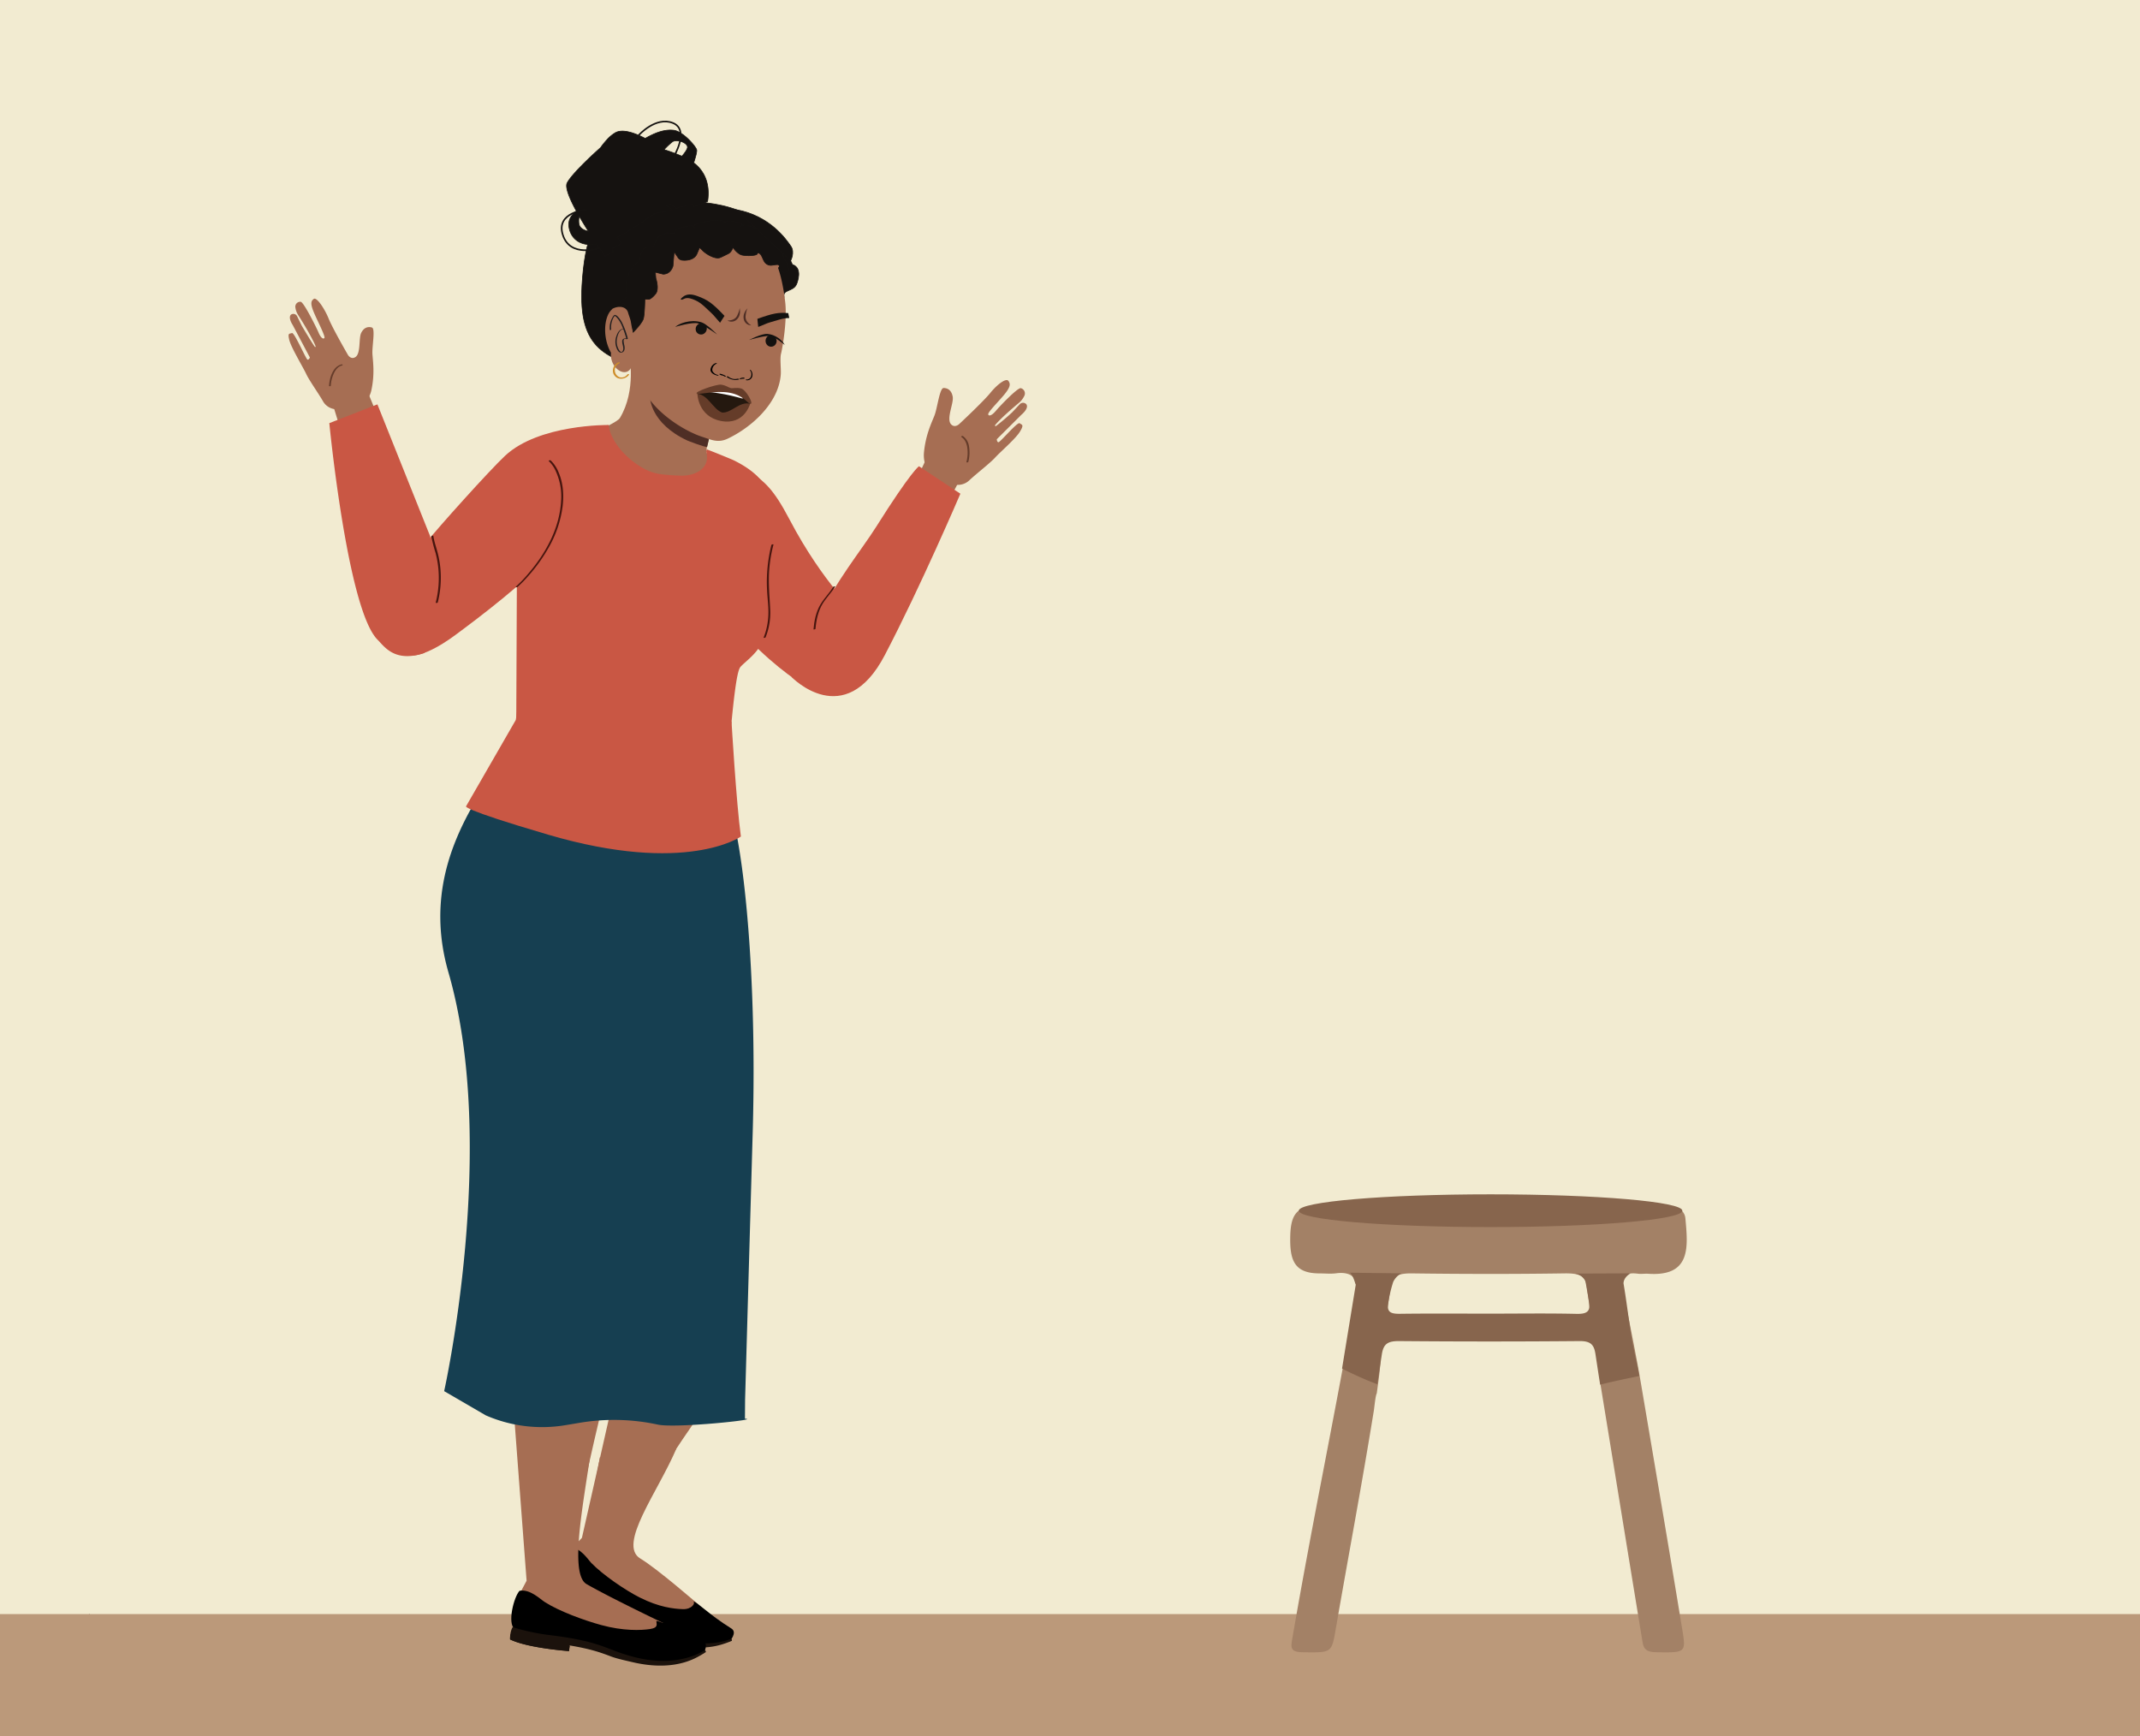<svg xmlns="http://www.w3.org/2000/svg" viewBox="0 0 1303.15 1057.31"><rect x="0" y="0" width="1303.15" height="1057.31" fill="#808080" stroke="none"/><defs><style>.cls-1{fill:#f2ebd1;}.cls-2{fill:#a66e53;}.cls-3{fill:#4f2e25;}.cls-10,.cls-4,.cls-9{fill:#151210;}.cls-10,.cls-11,.cls-4,.cls-9{stroke:#161311;stroke-miterlimit:10;}.cls-4{stroke-width:0.41px;}.cls-5{fill:#010101;}.cls-6{fill:#231f20;}.cls-7{fill:#13110f;}.cls-8{fill:#ce8d2a;}.cls-9{stroke-width:0.41px;}.cls-10{stroke-width:0.43px;}.cls-11{fill:none;stroke-width:0.99px;}.cls-12{fill:#24180f;}.cls-13{fill:#fff;}.cls-14{fill:#653c29;}.cls-15{fill:#bb997a;}.cls-16{fill:#513835;}.cls-17{fill:#163f51;}.cls-18{fill:#1b120c;}.cls-19{fill:#653c2a;}.cls-20{fill:#c95744;}.cls-21{fill:#47150e;}.cls-22{fill:#a38166;}.cls-23{fill:#87654d;}</style></defs><g id="Layer_9" data-name="Layer 9"><polyline class="cls-1" points="-12.44 1001.41 -12.44 -16.28 1317.59 -16.28 1317.59 1001.41"/><path class="cls-2" d="M383.16,216.1s4.54,21.48-5.69,38.45c-1.42,2.36-12.51,7.23-12.52,7.23,2.69,2.66,3.08,7,3.49,7.47,7.17,7.83,1.9,23.42,12.8,27.77,11.52,4.6,28.31,13.2,40.67,12,8.68-.83,13.24-20.41,21-23.86,0,0-12.72-7-12.83-10.22s7.6-28.27,7.6-28.27"/><path class="cls-3" d="M395.84,242.06s0,15.6,22.78,26.23c0,0,10.78,4.26,12,3.82l1.44-6.18Z"/><path class="cls-4" d="M470.57,232.15c-6.36-7-5.75-16.89-3-25.27,2.63-8-.9-22,9.1-19.4.18,0-2.12-7.81.72-6.57-.85-4.93,5.71-3.07,7.73-8,.41-1,3.81-9.78-2.57-11.79-16.51-37.74-49.48-37.5-67.64-38.86-35.65-2.67-57.27-5-60.51,51.58-2.18,38,13.4,45.94,48.58,52.27,15,2.7,53.83,17.33,67.85,6.31C470.75,232.33,470.65,232.25,470.57,232.15Z"/><path class="cls-4" d="M424.24,91.22c-.6-2.16-8.42-11.36-14.18-11.93-4.12-.4-9.14.4-17.16,5-6-3.15-13.6-6-18.09-3.51a21.92,21.92,0,0,0-5,4.08h0l-.08.1a47.45,47.45,0,0,0-4,4.94C360,95,348.24,106,345.39,111.34c-1.42,2.67,1.45,9.59,5.61,17.22a11.38,11.38,0,0,0-4,4.78c-2.26,5.09,1.24,17.83,16.4,15.28,3,4.44,5.11,7.42,5.11,7.42l4.78-2.57-.47-2.24,5.82-3-2.84-3.76a29.68,29.68,0,0,1,4.36-2.35c5.7-3.2,12.13-8,17.7-11.45,2.56-1.59,8.55-1.5,11.19-3a10.82,10.82,0,0,0-3.28-2.31l2.14-1.17c1.86,1.25,3.42,2.35,3.9,2.79,2.32-1.25,7.76-1.76,10.06-3,.24.64.47,1.29.68,2,2.1-1.2,6.26-2.16,8.35-3.36,1.43-9.14-.87-17.68-8.47-23.47C423.52,95.77,424.53,92.28,424.24,91.22Zm-71.71,44.95a12.89,12.89,0,0,1,.21-4.5c1.77,3.09,3.69,6.22,5.55,9.16C355.65,140.27,352.9,139,352.53,136.17ZM418.6,90c-.38,1.52-2,3.61-3.35,5.12l-.63-.25a106.22,106.22,0,0,0-10.24-3.75,46.73,46.73,0,0,1,5.26-4.92C412.9,84.58,419.25,87.3,418.6,90Z"/><path class="cls-2" d="M464.53,155.46l.23.22a3.43,3.43,0,0,1-.19-.44Zm9.6,3.75c.12.16.26.32.4.48l0-.18S474.17,159,474.13,159.21Zm-79.28,83c7.67,11.14,22.54,20.49,32.94,23.85,5.1,1.64,9.38,3.88,15.33,1.06,14.92-7.08,31.28-22,32.35-39.38.19-3.2-.61-9.38.14-12.36.87-3.44,3.82-20.22,2.55-31.36-1.55-13.58-4.29-20.67-4.29-20.67-.08-2.26,5.2-.3,4.33-2.26l-.95-.17a.94.94,0,0,1,.32,1,7.6,7.6,0,0,1-3-2.16v0c-1.54.39-2.85-.51-3.84-1.82,0,.22.12.7.36.74a4.81,4.81,0,0,1-3.56-2c0,.22.12.7.08.92a8.83,8.83,0,0,1-2.81-1.9c.17.33,5.67.46,5.64.61-1.46,0,.08.73-.91-.57l-1-1c-1.22,0-1.31.72-2.1-.32.2.26-.22-2.51-.26-2.29-1.42-.26-1-.28-2.09-1.15,0,.22-4.13.72-4.17.93-1.18-.21-1.06.93-1.85-.11.19.26,1-.75,1.21-.49-1.46,0-2.16.78-3.15-.53.2.27-4.25-3.23-4.25-3.23-1.47,0-1.31.46-2.33-.63.39.53-6.49-1.58-6.34-1.1-1.18-.22,1.49,4.75.66,3.92,0,.22-2.61-1.14-2.61-1.14-1.23,0,.35,1.41-.44.37,0,.22.08.92.32,1a4.93,4.93,0,0,1-4.39-1.47c.4.53.56,1,.76,1.26-1.19-.21-2.17-.16-3.2-1.25,0,.22.31,1,.55,1a4.78,4.78,0,0,1-3.71-1.11c0,.21.35.73.55,1a3.41,3.41,0,0,1-2.76-.94l.55,1c-1-.17-1.74.14-3.08-.55,0,.22.4.52.36.74a8.87,8.87,0,0,1-2.34-.65c0,.22.6.78.36.74-.95-.17-1.74.14-2.84-.51.19.26.35.74.55,1a6.48,6.48,0,0,1-2.8-.73,1.69,1.69,0,0,0,.31,1c-.94-.18-1.73.13-2.84-.52,0,.22.36.74.55,1a12.55,12.55,0,0,1-2.84-.51c0,.22.4.52.59.78a7.78,7.78,0,0,1-3-.77c-.08.43.12.69.08.91-.71-.13-1.14-.43-1.86-.56l-1.26.22c-4.1,3.76-14.43,10.88-14.43,10.88-8.4,4.55-10.38,14.73-10.89,18.91s1.63,21.65,1.63,21.65c-.91-1.74-1.33-5.43-1.73-7.3-.43-1.65-1.21-3.56-1.65-5.21-1.5-3.87-6.44-3.63-9.44-1.92l-.56.63c-4.51,4.27-5.62,16.71-.29,26.09-.86,9.39,8.79,15.63,12.22,9.21l.64,3.84"/><path class="cls-5" d="M449,230.66a6.25,6.25,0,0,1-5.4-1.25c-.31-.27-1.49-.26-1.06.11a8.79,8.79,0,0,0,7.37,1.59c.22-.06.21-.22,0-.34a1.43,1.43,0,0,0-.88-.11"/><path class="cls-5" d="M441.94,229a9.94,9.94,0,0,0-3.22-1.38.77.77,0,0,0-.54.07c-.12.07-.16.18,0,.27a3.74,3.74,0,0,0,1.78.72.7.7,0,0,0,.6-.12c.13-.13,0-.26-.2-.29a2.92,2.92,0,0,1-1.43-.58l-.58.34a8.92,8.92,0,0,1,2.88,1.24.73.73,0,0,0,.63,0c.13,0,.29-.19.12-.31"/><path class="cls-5" d="M437.31,228.34a4.83,4.83,0,0,1-3.36-2.21c-.75-1.66.62-4,2.48-4.67.2-.07.13-.22-.05-.29a1.2,1.2,0,0,0-.75,0,4.84,4.84,0,0,0-3,3.94c0,1.34,1.13,2.47,2.69,3.12a7.59,7.59,0,0,0,1.47.46,1,1,0,0,0,.72-.1c.13-.14-.05-.24-.24-.27"/><path class="cls-5" d="M451.6,230.42a.18.18,0,0,1,.21-.22,1.69,1.69,0,0,0,1.12-.15l.28.48a4.91,4.91,0,0,0-2.25.38.42.42,0,0,1-.43-.14c-.07-.09-.14-.27,0-.33"/><path class="cls-5" d="M450.54,230.44a5.53,5.53,0,0,1,2.52-.41.48.48,0,0,1,.34.22.19.19,0,0,1-.06.27"/><path class="cls-5" d="M454.39,231.08a2.84,2.84,0,0,0,2.63-1.19,3.82,3.82,0,0,0-.34-4.4c-.1-.12,0-.24.12-.26a.56.56,0,0,1,.44.22,4.29,4.29,0,0,1,.83,3.83,3.21,3.21,0,0,1-3.49,2.28c-.14,0-.37-.12-.41-.28s.1-.22.22-.2"/><path class="cls-6" d="M382.3,206.1a50.24,50.24,0,0,0-3.32-9.25,15.31,15.31,0,0,0-2.71-4,3.79,3.79,0,0,0-1.51-1.05c-.69-.2-1.14.47-1.5,1a12.32,12.32,0,0,0-1.91,8.08c0,.24.84.07.82-.22a13.07,13.07,0,0,1,1.09-6.59,6.47,6.47,0,0,1,1.4-2l-.57.16c.07,0,0,0,0,0a1.6,1.6,0,0,0,.3.13,4.94,4.94,0,0,1,1.08.85,18.27,18.27,0,0,1,3.59,6,58.47,58.47,0,0,1,2.38,7.17c.07.26.89,0,.82-.22Z"/><path class="cls-7" d="M480,190.67c-5.95-.57-9.54.17-18.78,3.49l0,.22c.13,1.27.06.56.19,1.83.1,1,.21,1.93.31,2.89,3-1.13,5.14-2.24,7.11-2.79,3.72-1,7.89-2.69,11.81-2.66C480.41,192.66,480.19,191.67,480,190.67Z"/><path class="cls-7" d="M441.06,192.54c-.68,1.07-.3.47-1,1.54-.52.82-1.05,1.63-1.58,2.45-2.18-2.37-3.58-4.32-5.08-5.7-3-2.73-6.12-6.28-9.86-7.93-1.78-.79-4.38-1.88-6.48-1.16-.56.19-2.05,1.22-2.5.52-.19-.28,1.09-1.33,1.22-1.43,2.58-2.1,5.58-1.74,8.79-.58,6.54,2.36,9.31,4.4,16.62,12.11"/><path class="cls-8" d="M376.57,220.69a5.42,5.42,0,0,0-3.09,6.68,5.15,5.15,0,0,0,2.75,2.9,5.07,5.07,0,0,0,2.38.32,5.92,5.92,0,0,0,4.43-2.36c.18-.23-.15-.4-.34-.42a.88.88,0,0,0-.78.35,4.21,4.21,0,0,1-3.09,1.67,4.35,4.35,0,0,1-1.56-.14,4.6,4.6,0,0,1-2.69-5.59,4.55,4.55,0,0,1,2.49-2.82c.19-.08.47-.31.3-.54s-.6-.14-.8-.05Z"/><path class="cls-6" d="M382.2,206.15c-1.27-.22-3.23-.2-3.32,1.49s.74,3.16.66,4.79a2.94,2.94,0,0,1-.28,1.13,2.08,2.08,0,0,1-.37.51l-.16.15-.24.16c.12,0,.11,0,0,0-1-.16-1.65-1.4-2-2.19a9.69,9.69,0,0,1-.74-6.2c.43-1.86,1.31-5,3.45-5.47.48-.12.41-.38-.07-.27-2.12.52-3.18,2.58-3.8,4.5a10,10,0,0,0-.37,5.5c.33,1.55,1.49,5,3.69,4.41,1.89-.5,1.88-2.61,1.59-4.15a16.47,16.47,0,0,1-.5-2.86,1.52,1.52,0,0,1,.27-1c.36-.41,1.11-.22,1.57-.14.2,0,.9-.28.67-.32Z"/><path class="cls-7" d="M468.45,204.21a3.62,3.62,0,0,1,3.72,1.39,3.43,3.43,0,0,1,.75,1.8,3.62,3.62,0,0,1-1.42,3.08,3.36,3.36,0,0,1-3.91,0,3.71,3.71,0,0,1-1-4.56,3.33,3.33,0,0,1,1.89-1.69"/><path class="cls-7" d="M456.11,207.05s7.66-4,11.16-3.73c5.1.41,9.27,4,10.61,6.77,0,0-5.93-5.31-9.53-5.49S456.11,207.05,456.11,207.05Z"/><path class="cls-7" d="M429.16,197.42a3.55,3.55,0,0,0-5,4.81,3.35,3.35,0,0,0,3.67,1.34,3.7,3.7,0,0,0,2.55-3.91,3.29,3.29,0,0,0-1.18-2.24"/><path class="cls-7" d="M436.7,203.67s-6.25-6.49-9.86-7.51c-6.5-1.83-13.33.81-15.67,2.92,0,0,10.44-3.24,14.13-2.11C428.82,198,436.7,203.67,436.7,203.67Z"/><path class="cls-9" d="M474.62,162.35c-.16,6.14,8.88,2.55,4.69.28,1.07-2.79-2.82-4.72-2.17-7.65a5.25,5.25,0,0,0-.37.41s.53-3.57-.5-4.64-5.88-4.72-5.88-4.72l-1.83.93c.06-.08.83-1.14.13-2s-8.88-7.21-14.7-7.89l-.58-.05-2.62.82-.1,0,.1,0c.47-.17,1.49-.63,1.12-1.22a2.14,2.14,0,0,0-1-.67,21.36,21.36,0,0,0-3.44-1v0l-.39-.06-.39-.08v0a20.93,20.93,0,0,0-3.55-.28,2.09,2.09,0,0,0-1.16.28c-.55.42.25,1.2.62,1.53l.09.07-.08-.06-2.17-1.68a5.12,5.12,0,0,0-.56-.15c-5.7-1.4-15.57,1.7-16.53,2.26s-.6,1.82-.57,1.92l-1.4-1.51s-7.39,1.44-8.73,2.09a6.17,6.17,0,0,0-2.25,2.59s-2.24.39-3,0-5,1-7,3c-1.31,1.31-1.19,2.78-1.94,4h0c-.42.68-.68,1.14-.68,1.14l-4.3.63c-3.53,1-3.92,7.82-3.92,7.82-7.8,6.7-9.32,13.32-7.75,21,.6,3-7.82,4.35-2.72,5.16s6.5,17.68,6.5,17.68,5.49-5.49,6.23-8.37.87-11.77.87-11.77l2.53.09s1.62-.34,4-3.32.15-9.45.15-9.45l-.33-3.73,4.77,1.2c4.81,0,6-5,6-5l.71-8.57,2.29,3.33a3.52,3.52,0,0,0,2.48,1.7c7.35.75,9-3.6,9-3.6l1.73-4.07,1.62,1.55c1.66,1.94,7.15,5.47,10.41,4.71.86-.2,4.67-2.18,5.27-2.44,2.2-1.06,3-3.71,3.19-4.7-.24-.33-.44-.72-.66-1.06-.83-1.32-1.41-.93-.58.38,1.43,2.26,4,5.53,6.6,6.13s8.27.5,9.17-.57c.61-.71-.19-1,.74-.75a3.15,3.15,0,0,1,1.83,1.59c1,1.64,1.43,3.85,3,5,2.28,1.74,4,.63,6.66.55A1.21,1.21,0,0,1,474.62,162.35Z"/><path class="cls-10" d="M481.46,158.76s2.71-5.13.12-8.83-12.41-18.46-33.22-22.24Z"/><path class="cls-11" d="M365,151s-17.68,6.25-22.26-7.9,14.59-15.42,14.59-15.42"/><path class="cls-11" d="M388.89,82.39s10.42-11.72,20.89-7.49.33,20.84.33,20.84"/><path class="cls-12" d="M444.69,238.21c-5.21-1-17.31,0-20,1.54A20.11,20.11,0,0,0,440,252.48c12.08,2.31,16.79-6.59,16.79-6.59S451.32,239.48,444.69,238.21Z"/><path class="cls-13" d="M430,238.46s6.29.69,11.23,1.63,11,2.63,11,2.63,1.5-3.52-7.46-5.24S430,238.46,430,238.46Z"/><path class="cls-14" d="M439.79,251.23c-5.5-1.88-8.44-10.63-15.11-11.48,0,0,.2,13.9,14.4,16.61s17.7-10.47,17.7-10.47C450.27,244.22,445.6,251.51,439.79,251.23Z"/><path class="cls-14" d="M451.4,236.59c-2.94-.79-5,0-6.35-.27s-3-1.74-6-2.09c-2.83-.33-15.95,4.21-14.8,5.34s11.27-2.1,20.25-.38,11.23,7.32,12.73,6.69S454.15,237.33,451.4,236.59Z"/><path class="cls-3" d="M450.39,187.5s1,3.83-1.1,6.35a4.72,4.72,0,0,1-6.37,1.29s4.39.39,6-3S450.39,187.5,450.39,187.5Z"/><path class="cls-3" d="M455.27,187.65s-2.86,2.72-2.45,6a4.71,4.71,0,0,0,4.7,4.48s-3.93-2-3.47-5.79S455.27,187.65,455.27,187.65Z"/><polyline class="cls-15" points="1316.59 1097.31 -13.44 1097.31 -13.44 982.87 1316.59 982.87"/><path class="cls-16" d="M54.53,982.79a.7.7,0,0,0,.08-.2l-.53,0Z"/><path class="cls-2" d="M347.32,943.89s42.91,45.46,55.25,49,10.4-8.24,10.4-8.24-22.18-24.8-30.39-39.54c-8.77-15.73,60.61-107.25,60.61-107.25l-51.51-48.26-16.1,53-21.22,93.84Z"/><path class="cls-2" d="M315.91,971.56s53.56,32.25,66.4,32.36,11.33-8.71,11.33-8.71S364.38,962,348,955c-5.84-2.49,32.27-154.37,32.27-154.37l-71.6,3.11,12,158.82Z"/><path class="cls-2" d="M365.3,887.36c12.55,4.32,33.38-6.33,46.56-5.19-11.25,26.44-36,58.47-21.89,66.91,10.06,6,34.71,27.42,34.71,27.42s-1.79,17.89-14.93,15-60.62-45.83-60.62-45.83l7-7.78Z"/><path class="cls-17" d="M440.35,472.55l6.82,29C454.61,533.91,461,606.33,458.23,694l-4.51,158.33-.09,11.6c10.38.38-42.15,5.89-53,3.57a126,126,0,0,0-48.25-1l-8.23,1.37a85.83,85.83,0,0,1-48.32-6l-25.36-14.75s33.27-149.07,2.63-254.92c-17.71-61.2,16.29-104,32.87-130.48Z"/><path d="M444.24,999.5s5.1-5.39,1.11-7.86c-14-8.7-20.63-16.13-23.13-16.45,1.4,1-.91,4.87-6.43,4.68s-14.45-1.14-26.34-7.15c-8.92-4.51-22.45-13.84-29.29-20.89-2.29-2.36-6.54-9.44-12.82-9.43-4.26,3-12.33,18.18-8.81,22.22s30,14,30,14l22,12.33,22.34,7.8,9.63,2.7,10.08-.25Z"/><path class="cls-18" d="M337.77,963.23c2.6,1.8,11.52,6.08,19.59,8.68,21.67,7,28,11.65,34.59,15.86a97.67,97.67,0,0,0,11.8,6.74c23.93,11.5,41,3.53,41.67,3.36a2.12,2.12,0,0,1,.24,1.3c-.32.11-3,1.29-6.42,2.29-5.87,1.72-18.93,4.32-37.61-4.23-5.3-2.43-8.51-3.8-11.8-5.9-4.94-3.16-10-6.41-22-10.9l-1.28,3.27s-23.48-6.23-32.3-13.36C335.57,965.11,337.77,963.23,337.77,963.23Z"/><path class="cls-18" d="M335.23,967.35c12.61,7.36,27.68,12,32.48,13.48l-1.13,2.87s-23.48-6.23-32.3-13.36A21.65,21.65,0,0,1,335.23,967.35Z"/><path class="cls-2" d="M316.24,899.19A72.28,72.28,0,0,0,335,903c7.81.56,17.16-20.7,25-20.81-4.27,31.24-13.69,76.17-2.8,82.43,14.72,8.46,46.57,23.64,46.57,23.64s-3.76,15.47-17.34,15.36-70.2-32.35-70.2-32.35l5.08-9Z"/><path d="M428.52,1006.58s3.53-5.83-.94-7.87-25.26-11.78-27.85-11.63c-.17,1.54,1.66,4.08-3.93,4.91s-16.26,1.23-29.77-2.46c-10.12-2.76-25.6-8.39-34.31-14-2.91-1.88-9-8-15.32-6.85-3.5,3.68-7.61,20-3,23.27s33.76,8.17,33.76,8.17l25.31,8,24.44,3.52,10.37.87,10.05-2.1Z"/><path class="cls-18" d="M312.25,990.74c3.07,1.27,13.14,3.8,21.92,4.86,23.56,2.84,31.13,6.23,38.84,9.12a109.94,109.94,0,0,0,13.6,4.41c27,6.82,42.06-4.07,42.67-4.36a2.15,2.15,0,0,1,.58,1.22,64.4,64.4,0,0,1-5.84,3.41c-5.44,2.75-17.85,7.68-38.83,2.76-5.94-1.39-9.53-2.13-13.38-3.58-5.78-2.18-11.72-4.41-24.88-6.6l-.43,3.43s-25.18-1.78-35.89-7.11C310.53,993,312.25,990.74,312.25,990.74Z"/><path class="cls-18" d="M310.78,995.21c14.57,4.86,30.9,6.63,36.1,7.19l-.38,3s-25.18-1.78-35.89-7.11A20.43,20.43,0,0,1,310.78,995.21Z"/></g><g id="Layer_11" data-name="Layer 11"><path class="cls-2" d="M569.05,253c1.81-4.67,3.12-16.77,5.58-16.74s4.88,1.39,5.53,5.42-4.07,13.38-1,16.69c2.21,2.39,4.84-.05,4.84-.05s14.61-13.59,19.06-19.07,9.68-9.16,11-7.32,1.32,3.66-2.37,8.18-10.46,11.11-9.91,12.33,2.45.36,4.63-2.25S619.64,236,621.6,236.37a3.3,3.3,0,0,1,2.11,4.78h0a12.27,12.27,0,0,1-3.16,4.09c-4.84,4.06-11.49,9.86-14.57,13.62a.39.39,0,0,0,.52.57c2-1.5,5.73-4.52,9.75-8.23l4.65-4.95a2.7,2.7,0,0,1,4.06-.11,2.07,2.07,0,0,1,.42,1.4c-.13,2.41-3.38,5-3.38,5l-15,14.93s0,1.7,1,1.83,11.65-12.65,12.94-11.56,2.85.59.22,5-12,12.39-15.13,15.85-11.38,9.78-15.69,13.83a10.1,10.1,0,0,1-9.26,2.59l-10.28-2.52a18.22,18.22,0,0,1-8.17-16.82C563.65,264.79,567.24,257.62,569.05,253Z"/><polygon class="cls-2" points="584.08 292.96 579.66 301.24 560.93 286.02 564.42 278.59 584.08 292.96"/><path class="cls-19" d="M585.46,266.14c2.15,1.36,3.13,3.81,3.53,6.23a22.49,22.49,0,0,1-.46,8.91c-.13.51,1,.37,1.14-.1a22.8,22.8,0,0,0,.41-9.34,9.09,9.09,0,0,0-3.74-6.32c-.4-.25-1.41.29-.88.62Z"/><path class="cls-2" d="M226.8,215.71c-.32-4.61,1.89-15.61-.32-16.28s-4.77-.16-6.49,3.19-.09,12.9-3.76,14.94c-2.65,1.48-4.34-1.42-4.34-1.42s-9.31-16.08-11.77-22.15-7.25-13.17-9-12-2.2,2.84-.15,7.86,7.4,15.11,6.57,16-2.3-.38-3.53-3.29-9-18.57-10.89-18.79a3,3,0,0,0-3.23,3.6h0a11.31,11.31,0,0,0,1.69,4.49c3.37,5.18,9.12,15,10.64,19.08a.28.28,0,0,1-.48.26c-1.32-1.68-5.14-8.05-8-12.89L181,192.72a2.56,2.56,0,0,0-3.61-1.25,1.81,1.81,0,0,0-.77,1.1c-.56,2.16,1.63,5.35,1.63,5.35l10.44,19.76s-.49,1.49-1.42,1.32-8-16.79-9.5-16.2-2.73-.29-1.59,4.3,8.46,16.67,10.27,20.59,7.48,11.82,10.21,16.6a9.67,9.67,0,0,0,7.59,4.91l9.94.7c.47,0,9.93-2.63,12-12.45S227.12,220.32,226.8,215.71Z"/><polygon class="cls-2" points="203.37 248.58 205.92 256.88 228.75 250.42 224.17 239.28 203.37 248.58"/><path class="cls-19" d="M208,221.89c-5.36,1.33-7.32,8.19-7.63,13,0,.52,1,.36,1.07-.09a20.42,20.42,0,0,1,2-7.71c1-2,2.51-4,4.78-4.51.65-.16.47-.84-.18-.68Z"/><path class="cls-20" d="M262.19,373.36a61,61,0,0,0,1.17-27.21c-1.4-8-.84-11.28-1.35-19.44l-32.19-80.48-29.28,11.43s11,113.37,29.31,131.82c4.32,4.34,10.41,14.09,28.43,8.22C264.89,391.4,259.7,382.66,262.19,373.36Z"/><path class="cls-20" d="M370.51,258.8s-42.24-.57-62.89,18.68c-9.47,8.84-41.3,44.3-47.74,52.5,1.2,7.68.34,14.82,1.18,22.57.93,8.62-3.82,12.76-6.22,21-2.06,7.1-5,18.69-9.38,24.12,7,5.22,22.62-4.12,31.9-11.05,12.42-9.22,43.07-31.92,64.5-55.26,2-2.15,8.15-11,13.54-19.93C362.6,302.7,372.75,265,370.51,258.8Z"/><path class="cls-20" d="M447.56,286c4.18-.88,6.29-1.7,9.59,1,8.7,7.1,13.45,9.93,23.66,29.38,20.4,38.85,41.67,58,41.67,58L493.68,420s-59.46-33.94-71.77-91.5C412.68,285.33,435.05,288.66,447.56,286Z"/><path class="cls-20" d="M482,412.24s7.83-11.55,18.49-38.75c6.7-17.11,24.5-39.12,32.92-52.49,21.82-34.63,26.2-37.08,26.2-37.08l25.21,16.72s-24.18,56.54-46,98.24C514.29,445.92,482,412.24,482,412.24Z"/><path class="cls-20" d="M463,329.32c1.56-27.54-.32-37.63-.32-37.63-2-2.47-6.71-6.88-15.83-11.38-1.11-.55-13.17-5.5-16.55-6.7,0,.5-.31.85-.21,1.57,2.44,9.11-5.19,14.21-14.37,14.46a122.08,122.08,0,0,1-12.89-.83,29.19,29.19,0,0,1-10.55-3.38c-9.78-5.21-20.14-15.66-21.74-26.63l-25.63,9.51-29.81,7.07-.73,164-.65,1.22c12.59,6,29.75,14.7,53.48,22.94,21.44,7.45,44.2,12.57,67,10.79,5.22-.41,2.55.28,7.64-.88-.78-5.58,3.09-28.12,3.64-33.9,3.06-31.88,4.73-32.76,5.93-34,4.91-5,15.59-11.34,16.6-28.78C468.48,368.44,462.47,338.22,463,329.32Z"/><path class="cls-21" d="M469.73,331.84A93.45,93.45,0,0,0,467.08,359c.21,5.63,1.18,11.4.71,17A40.22,40.22,0,0,1,465,388.24c-.14.31,1.06.18,1.22-.18A40.17,40.17,0,0,0,469,370.75c-.36-7.49-1.1-14.93-.67-22.44A86,86,0,0,1,471,331.66c.09-.37-1.12-.19-1.22.18Z"/><path class="cls-20" d="M445.47,439.56s2.85,48.94,5.69,69.83c0,0-33.1,23.59-117.31-1.11-54.54-16-50-17.36-50-17.36l30.25-52.53,3.54-23.83L439,433.67"/><path class="cls-21" d="M334.18,280.79a18.68,18.68,0,0,1,4.11,5.79,37,37,0,0,1,3.36,18.67c-.95,16.45-9.27,31.6-19.81,43.9a78.5,78.5,0,0,1-7.63,8c-.54.47.67.51,1,.23a73.73,73.73,0,0,0,6.48-6.63,99.5,99.5,0,0,0,12.45-17.37,68,68,0,0,0,8.48-25.12c.8-6.84.36-14-2.37-20.39a20.66,20.66,0,0,0-4.93-7.52c-.34-.3-1.49.18-1.13.49Z"/><path class="cls-21" d="M262.68,326.79a93.6,93.6,0,0,0,2.55,9.88,60.16,60.16,0,0,1,1.73,9.87,61.11,61.11,0,0,1-1.59,20.25c-.15.61,1.11.47,1.25-.09a61.88,61.88,0,0,0,1.61-20,60.69,60.69,0,0,0-1.72-10.11c-.87-3.37-2.08-6.65-2.6-10.11-.09-.58-1.32-.28-1.23.33Z"/><path class="cls-21" d="M507.38,357.35c-2.32,3.86-5.61,7-7.88,10.9-2.6,4.45-3.71,9.9-4.12,15,0,.13,1.2,0,1.22-.33.43-5.18,1.58-10.72,4.3-15.22,2.27-3.74,5.43-6.82,7.69-10.58.06-.11-1-.07-1.21.23Z"/><path class="cls-22" d="M826.05,786.57c1.3-7.48-2.53-12.52-12.41-11.21-3.28.43-6.72.07-10.08.07-14.94,0-17.88-7.59-17.89-20.47,0-14,2.71-20.84,17.48-20.85q51.48,0,103,0v4.07c35,0,70-4.09,105-4.26,7.6,0,14.58,1.52,15.18,8.12,1.52,17,3.67,35.42-22.66,33.6-2-.13-4.08.21-6,0-9.17-1.25-10.58,2.45-9.37,9,3.91,21.16,7.49,37.34,11.08,58.53,8.44,49.85,16.94,99.69,25.12,149.57,2.25,13.76,1.78,13.63-15.78,13.37-5.43-.08-7.71-1.44-8.46-6-7.92-48.14-17.93-109.91-25.8-158,.11-10-1.45-6-1.61-15.89a3.56,3.56,0,0,0-1-2.51,14.73,14.73,0,0,0-.3-2.91c-3.07-16.47-3-22.51-5.58-39-.86-5.48-5.83-6.5-13.49-6.38-30.91.46-61.84.41-92.76,0-7.07-.08-11.77,1.25-12.6,6.43-2.71,17.07-3,23.14-6.18,40.16a8.86,8.86,0,0,0-.11,3.16c-.22,7.83-1.39,15.56-2.45,23.32-.79,1.2-1.45,8.45-1.78,10.5-7.55,46.59-15.33,87.46-23.38,134-2.36,13.66-2.71,13.33-19.75,13.13-6.83-.09-7.61-2.05-6.75-7C799.24,926,813.41,859.5,826.05,786.57Z"/><path class="cls-23" d="M825.59,782.23a2.25,2.25,0,0,1-.28-.61C823.57,775.69,822,775,822,775l4.76.06V775l1.79.09,24.83.29a11.46,11.46,0,0,0-5,5.27,79.68,79.68,0,0,0-3,12.86c-1,5.5,1.54,6.58,7.12,6.51,18.24-.24,36.48-.09,54.71-.09,17.61,0,35.23-.28,52.83.13,7.07.17,8.53-2,7.53-7.74-1.49-8.58-1.49-9-2.17-12.11a8,8,0,0,0-6.65-4.68l34.22-.15c-4.71,2.74-4.31,6.21-4.31,6.21h0c2,12,2.55,18,4.95,33.16,1.22,7.69,3.4,15.47,4.62,23.16-7.65,1.57-16.22,3.34-23.81,5.26-1-6.21-1.92-12.42-2.87-18.63-.87-5.73-2.91-8-9.92-7.9q-54.78.48-109.56,0c-7.19-.06-9.65,1.85-10.61,8.18-.91,6-1.85,12.06-2.78,18.09a204.68,204.68,0,0,1-21.44-9.54C820.37,814.15,822.6,800.59,825.59,782.23Z"/><ellipse class="cls-23" cx="907.68" cy="737.24" rx="116.78" ry="9.97"/></g></svg>